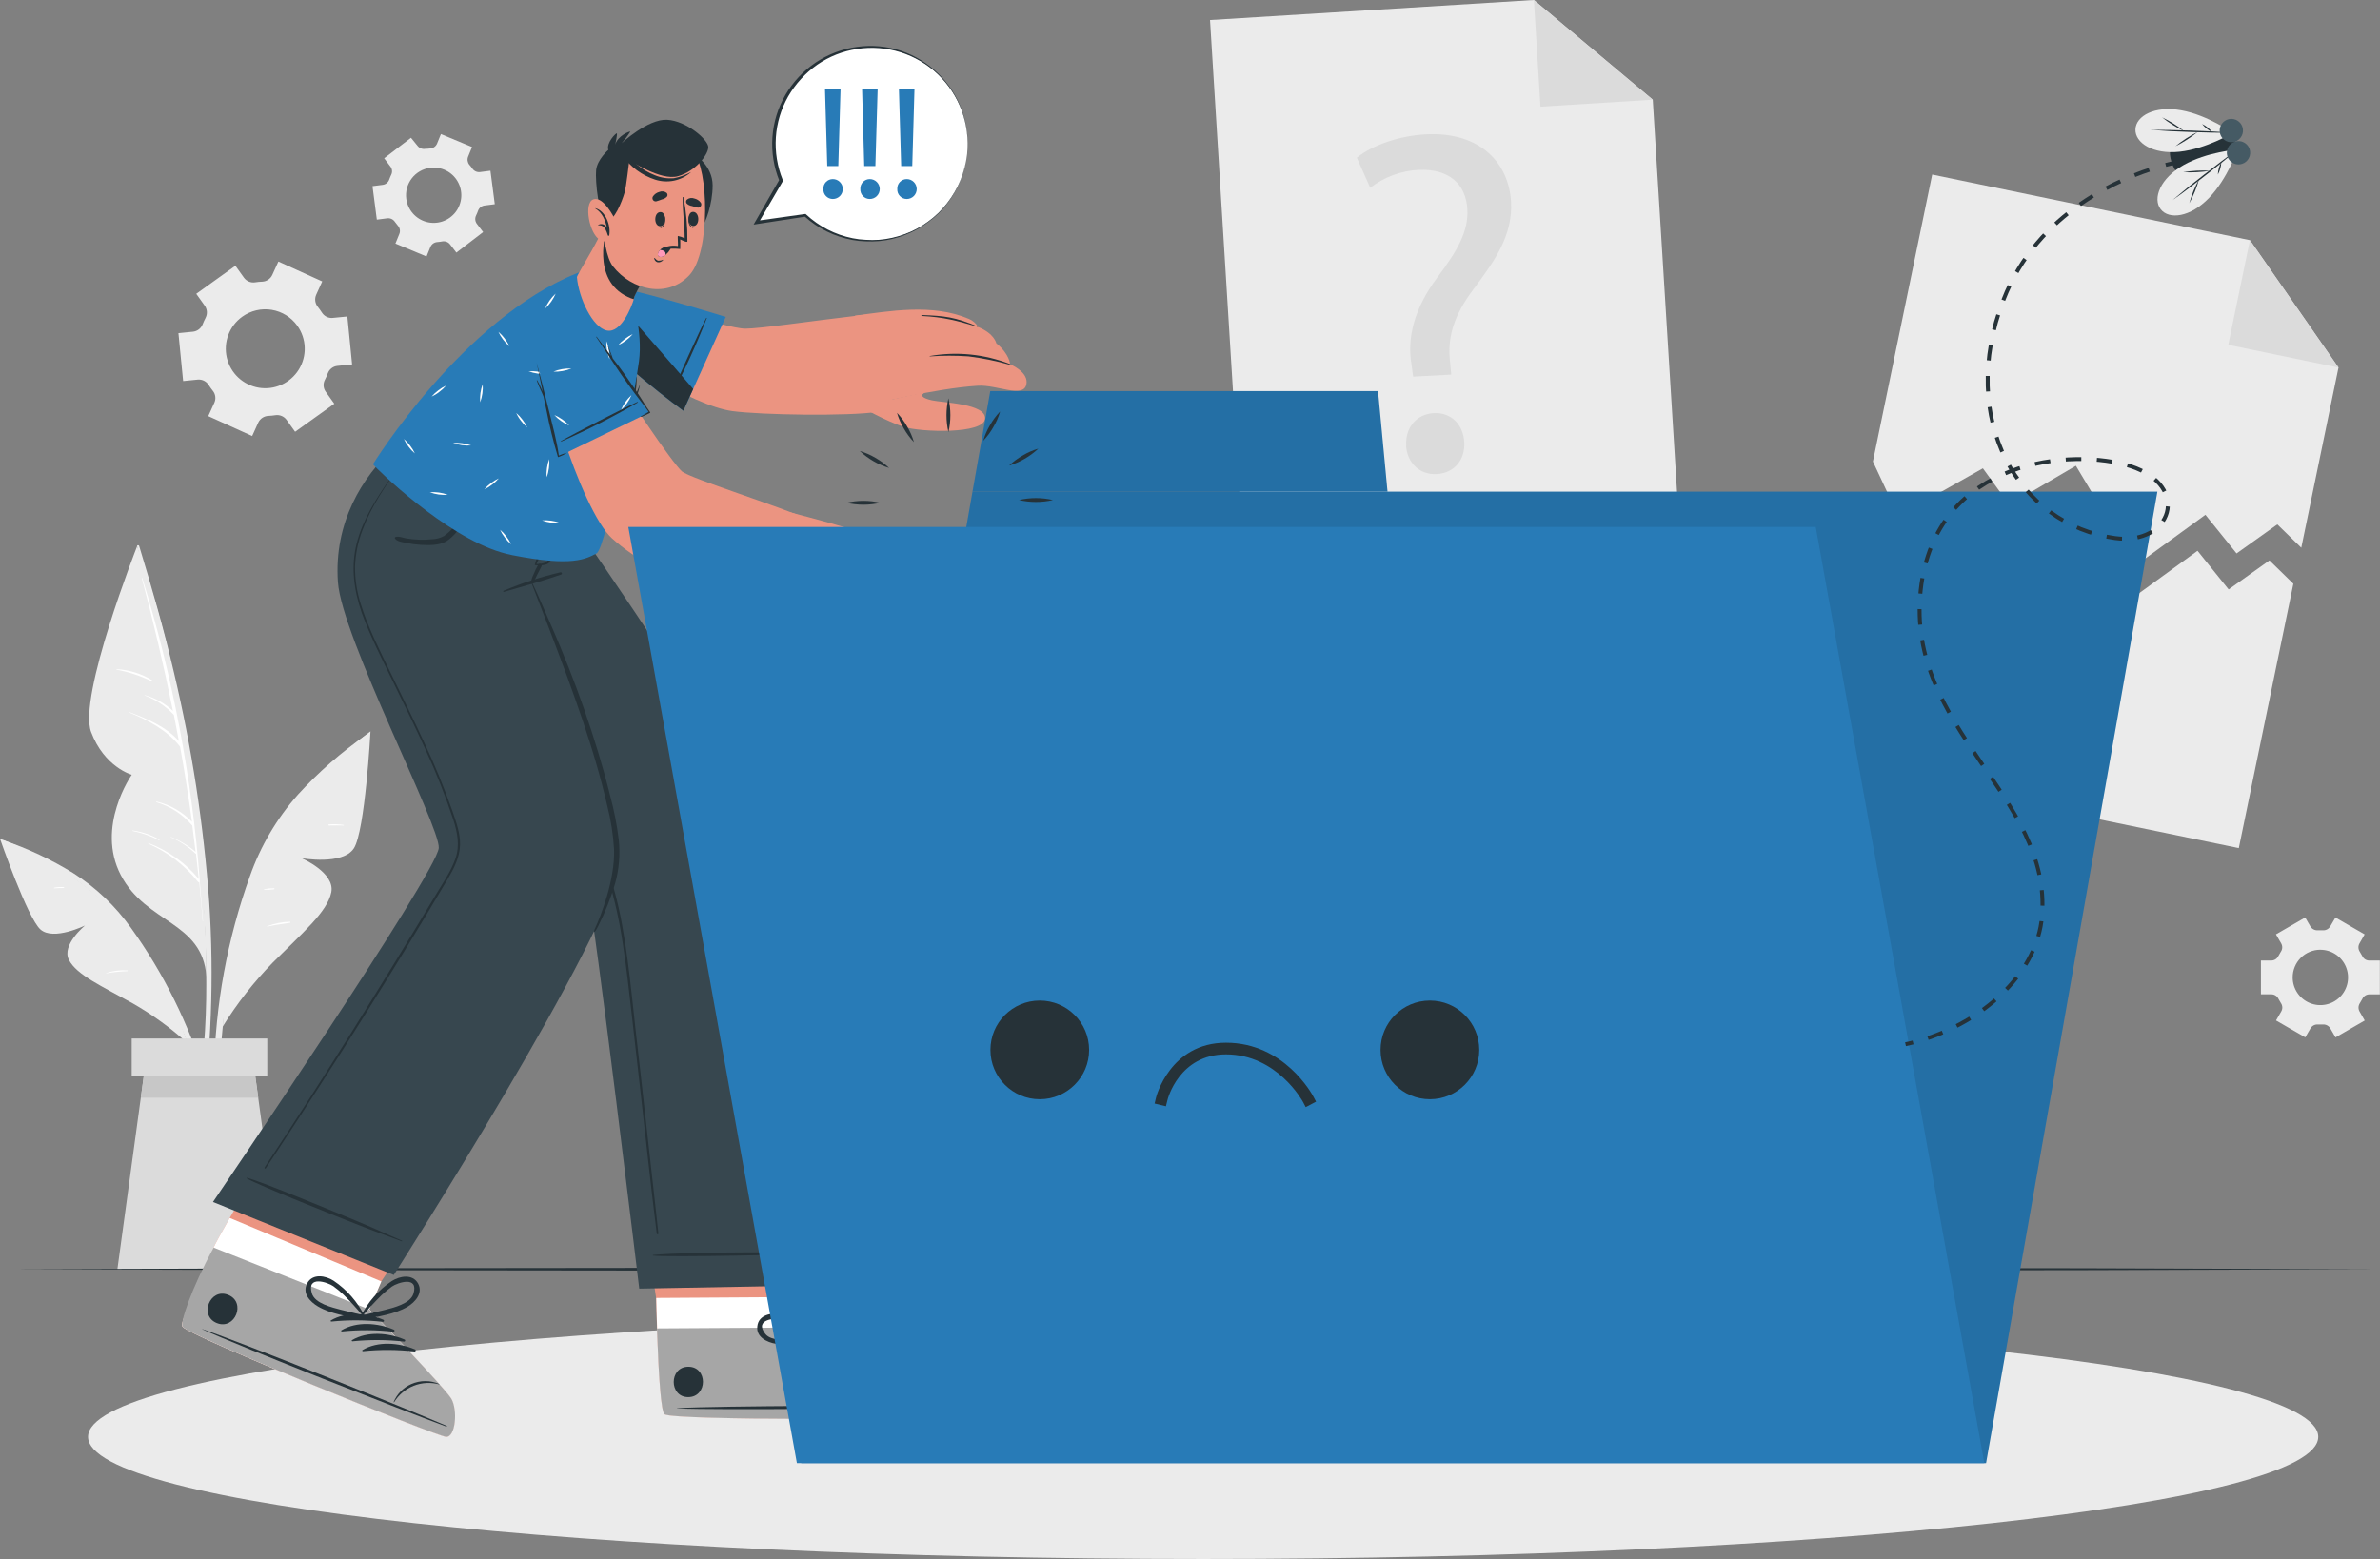 <svg width="612" height="401" viewBox="0 0 612 401" fill="none" xmlns="http://www.w3.org/2000/svg">
<rect x="0" y="0" width="612" height="401" fill="#808080" stroke="none"/>
<g clip-path="url(#clip0_924_84)">
<path d="M601.329 94.54L591.759 140.88L585.599 134.88L575.119 142.35L567.109 132.41L549.149 145.47L533.799 119.8L516.679 129.83L509.889 120.46L488.149 132.71L481.609 118.71L496.849 44.9L578.549 61.77L601.329 94.54Z" fill="#EBEBEB"/>
<path d="M578.552 61.77L601.332 94.54L572.992 88.69L578.552 61.77Z" fill="#DBDBDB"/>
<path d="M589.721 150.15L575.691 218.14L465.641 195.43L479.571 127.97L486.111 141.98L507.861 129.73L514.641 139.09L531.771 129.06L547.111 154.73L565.081 141.67L573.081 151.61L583.571 144.14L589.721 150.15Z" fill="#EBEBEB"/>
<path d="M432.208 142.18L320.058 149.12L311.148 5.15L394.428 0L424.998 25.64L432.208 142.18Z" fill="#EBEBEB"/>
<path d="M394.43 0L425 25.64L396.12 27.43L394.43 0Z" fill="#DBDBDB"/>
<path d="M363.378 96.87L362.938 93.62C361.808 86.89 363.648 79.36 369.498 71.49C374.778 64.49 377.638 59.49 377.318 53.81C376.958 47.41 372.708 43.37 364.798 43.69C360.278 43.925 355.936 45.529 352.348 48.29L348.898 40.56C352.898 37.31 359.898 34.91 366.548 34.56C380.978 33.76 387.998 42.3 388.548 51.83C389.028 60.36 384.608 66.77 378.988 74.26C373.828 81.09 372.138 86.72 372.868 93.09L373.178 96.35L363.378 96.87ZM361.598 114.58C361.338 109.94 364.288 106.5 368.678 106.26C373.068 106.02 376.268 109.1 376.528 113.75C376.768 118.14 374.078 121.68 369.438 121.94C365.008 122.19 361.808 118.97 361.558 114.58H361.598Z" fill="#DBDBDB"/>
<path d="M82.863 72.38L71.583 67.27L70.013 70.72C69.781 71.213 69.419 71.634 68.966 71.937C68.514 72.24 67.987 72.414 67.443 72.44C66.823 72.46 66.205 72.52 65.593 72.62C65.055 72.7 64.506 72.632 64.004 72.424C63.503 72.217 63.066 71.876 62.743 71.44L60.533 68.35L50.463 75.57L52.673 78.66C52.98 79.106 53.161 79.627 53.196 80.167C53.231 80.708 53.12 81.248 52.873 81.73C52.588 82.28 52.331 82.844 52.103 83.42C51.905 83.928 51.572 84.372 51.14 84.705C50.709 85.038 50.194 85.247 49.653 85.31L45.883 85.68L47.093 98.01L50.883 97.63C51.426 97.587 51.971 97.692 52.459 97.935C52.947 98.178 53.36 98.55 53.653 99.01C53.813 99.27 53.983 99.52 54.163 99.77C54.343 100.02 54.523 100.26 54.713 100.5C55.058 100.92 55.28 101.427 55.354 101.966C55.428 102.504 55.352 103.052 55.133 103.55L53.553 107.03L64.843 112.15L66.413 108.68C66.647 108.187 67.011 107.768 67.465 107.467C67.92 107.165 68.448 106.994 68.993 106.97C69.606 106.945 70.217 106.885 70.823 106.79C71.36 106.71 71.909 106.778 72.411 106.986C72.913 107.193 73.349 107.534 73.673 107.97L75.883 111.06L85.963 103.84L83.753 100.75C83.436 100.308 83.249 99.786 83.214 99.244C83.179 98.701 83.296 98.159 83.553 97.68C83.831 97.133 84.082 96.573 84.303 96C84.495 95.488 84.826 95.04 85.259 94.707C85.692 94.373 86.209 94.166 86.753 94.11L90.543 93.73L89.323 81.4L85.533 81.77C84.993 81.817 84.45 81.715 83.965 81.473C83.479 81.231 83.07 80.86 82.783 80.4C82.613 80.14 82.443 79.89 82.263 79.64C82.083 79.39 81.903 79.14 81.713 78.91C81.37 78.485 81.15 77.974 81.076 77.433C81.002 76.892 81.077 76.341 81.293 75.84L82.863 72.38ZM76.463 83.79C77.632 85.422 78.291 87.364 78.357 89.371C78.423 91.377 77.892 93.358 76.831 95.063C75.771 96.767 74.229 98.12 72.4 98.948C70.572 99.776 68.538 100.044 66.558 99.716C64.577 99.389 62.738 98.482 61.273 97.109C59.807 95.736 58.782 93.96 58.327 92.005C57.872 90.049 58.006 88.003 58.714 86.124C59.422 84.246 60.67 82.619 62.303 81.45C64.491 79.883 67.212 79.249 69.867 79.688C72.523 80.127 74.895 81.602 76.463 83.79Z" fill="#EBEBEB"/>
<path d="M592.763 235.98L585.243 240.32L586.573 242.62C586.771 242.95 586.87 243.33 586.858 243.715C586.846 244.1 586.722 244.473 586.503 244.79C586.273 245.15 586.053 245.52 585.853 245.91C585.689 246.255 585.429 246.546 585.105 246.748C584.78 246.95 584.405 247.055 584.023 247.05H581.383V255.74H584.043C584.425 255.735 584.8 255.84 585.125 256.042C585.449 256.244 585.709 256.535 585.873 256.88C586.073 257.27 586.293 257.64 586.523 258C586.742 258.317 586.866 258.69 586.878 259.075C586.89 259.46 586.791 259.84 586.593 260.17L585.263 262.47L592.783 266.81L594.123 264.5C594.317 264.172 594.598 263.905 594.936 263.729C595.273 263.552 595.653 263.473 596.033 263.5H597.313C597.693 263.474 598.072 263.554 598.409 263.73C598.746 263.907 599.028 264.173 599.223 264.5L600.563 266.82L608.073 262.48L606.743 260.17C606.554 259.838 606.461 259.46 606.475 259.079C606.489 258.697 606.61 258.327 606.823 258.01C607.053 257.65 607.273 257.27 607.473 256.89C607.637 256.545 607.897 256.254 608.221 256.052C608.545 255.85 608.921 255.745 609.303 255.75H611.963V247.06H609.283C608.901 247.065 608.525 246.96 608.201 246.758C607.877 246.556 607.617 246.265 607.453 245.92C607.253 245.54 607.033 245.16 606.803 244.8C606.59 244.483 606.469 244.113 606.455 243.731C606.441 243.35 606.534 242.972 606.723 242.64L608.053 240.33L600.543 235.99L599.203 238.27C599.009 238.598 598.727 238.865 598.39 239.041C598.053 239.218 597.673 239.297 597.293 239.27H596.653H596.013C595.632 239.296 595.251 239.216 594.913 239.039C594.574 238.863 594.29 238.597 594.093 238.27L592.763 235.98ZM596.653 244.28C598.062 244.278 599.44 244.694 600.612 245.476C601.785 246.257 602.699 247.369 603.239 248.671C603.779 249.972 603.921 251.404 603.647 252.787C603.372 254.169 602.694 255.438 601.697 256.435C600.701 257.431 599.432 258.109 598.049 258.384C596.667 258.658 595.235 258.516 593.934 257.976C592.632 257.436 591.52 256.522 590.739 255.349C589.957 254.177 589.541 252.799 589.543 251.39C589.542 250.455 589.725 249.53 590.081 248.666C590.438 247.802 590.961 247.017 591.622 246.356C592.282 245.695 593.066 245.17 593.93 244.812C594.793 244.454 595.718 244.27 596.653 244.27V244.28Z" fill="#EBEBEB"/>
<path d="M105.681 35.43L98.791 40.71L100.381 42.82C100.618 43.121 100.764 43.483 100.802 43.864C100.839 44.245 100.766 44.629 100.591 44.97C100.4 45.359 100.233 45.76 100.091 46.17C99.968 46.531 99.746 46.851 99.451 47.093C99.156 47.335 98.8 47.49 98.421 47.54L95.781 47.88L96.901 56.49L99.541 56.15C99.926 56.096 100.317 56.153 100.671 56.312C101.025 56.471 101.327 56.727 101.541 57.05C101.782 57.398 102.043 57.732 102.321 58.05C102.579 58.333 102.75 58.685 102.814 59.062C102.877 59.44 102.831 59.828 102.681 60.18L101.681 62.64L109.681 65.97L110.681 63.51C110.83 63.157 111.075 62.853 111.388 62.632C111.7 62.411 112.069 62.282 112.451 62.26L113.091 62.19L113.721 62.09C114.091 62.02 114.473 62.053 114.826 62.185C115.179 62.318 115.488 62.544 115.721 62.84L117.351 64.97L124.241 59.69L122.631 57.58C122.399 57.275 122.256 56.911 122.219 56.53C122.182 56.148 122.252 55.764 122.421 55.42C122.611 55.033 122.778 54.636 122.921 54.23C123.045 53.869 123.266 53.549 123.561 53.307C123.856 53.065 124.213 52.91 124.591 52.86L127.231 52.52L126.111 43.91L123.471 44.25C123.088 44.305 122.697 44.25 122.343 44.093C121.99 43.935 121.687 43.681 121.471 43.36C121.221 43 120.961 42.66 120.681 42.36C120.448 42.071 120.298 41.724 120.245 41.356C120.192 40.988 120.239 40.613 120.381 40.27L121.381 37.81L113.381 34.48L112.381 36.94C112.231 37.291 111.985 37.594 111.673 37.815C111.36 38.036 110.993 38.166 110.611 38.19L109.971 38.25L109.381 38.27C109.011 38.34 108.629 38.307 108.276 38.175C107.924 38.042 107.614 37.816 107.381 37.52L105.681 35.43ZM110.611 43.16C112.004 42.981 113.419 43.218 114.677 43.843C115.935 44.467 116.981 45.449 117.681 46.667C118.381 47.884 118.705 49.282 118.612 50.683C118.519 52.084 118.013 53.427 117.158 54.541C116.303 55.655 115.137 56.491 113.807 56.943C112.478 57.395 111.044 57.444 109.687 57.082C108.33 56.721 107.11 55.965 106.182 54.911C105.254 53.857 104.659 52.552 104.471 51.16C104.346 50.231 104.406 49.287 104.648 48.381C104.889 47.475 105.307 46.627 105.878 45.883C106.448 45.14 107.16 44.516 107.973 44.049C108.785 43.582 109.682 43.279 110.611 43.16Z" fill="#EBEBEB"/>
<path d="M54.2 261.05C54.576 251.383 54.443 241.703 53.8 232.05C52.37 212.117 49.33 192.333 44.71 172.89C42.17 161.95 39.05 151.19 35.79 140.44C35.69 140.11 35.17 140.2 35.26 140.54C45.33 178.44 53.59 217.54 53.02 256.94C52.86 267.94 51.58 278.79 50.54 289.75C50.54 290.04 50.99 290.16 51.06 289.86C53.13 280.45 53.81 270.63 54.2 261.05Z" fill="#EBEBEB"/>
<path d="M35.257 140.51C35.257 140.51 20.017 179.21 23.427 188.27C26.837 197.33 33.877 199.27 33.877 199.27C33.877 199.27 24.547 212.59 31.067 225.08C37.587 237.57 52.067 236.98 53.067 251.14C53.037 251.21 53.837 192 35.257 140.51Z" fill="#EBEBEB"/>
<path d="M51.378 226.76C51.402 226.695 51.402 226.624 51.378 226.56C49.377 200.139 44.42 174.026 36.598 148.71C36.598 148.64 36.448 148.66 36.468 148.71C39.488 160.043 42.154 171.423 44.468 182.85C42.419 180.909 39.916 179.513 37.188 178.79C37.188 178.79 37.108 178.85 37.188 178.87C40.054 179.92 42.63 181.633 44.708 183.87C45.148 186.12 45.588 188.36 45.998 190.61C42.588 186.8 37.868 184.91 33.138 183.11C33.127 183.115 33.118 183.122 33.111 183.132C33.105 183.142 33.102 183.153 33.102 183.165C33.102 183.177 33.105 183.188 33.111 183.198C33.118 183.207 33.127 183.215 33.138 183.22C38.068 185.22 42.968 187.8 46.308 192.05C47.468 198.47 48.488 204.913 49.368 211.38C46.906 208.8 43.748 206.991 40.278 206.17C40.168 206.17 40.108 206.3 40.218 206.33C43.782 207.38 46.965 209.443 49.378 212.27H49.438C49.738 214.537 50.024 216.813 50.298 219.1C48.393 217.488 46.242 216.192 43.928 215.26C43.868 215.26 43.828 215.33 43.928 215.35C46.29 216.373 48.453 217.805 50.318 219.58C50.318 219.58 50.368 219.58 50.398 219.58C50.648 221.75 50.898 223.92 51.118 226.09C47.684 221.939 43.227 218.754 38.188 216.85C38.166 216.85 38.146 216.858 38.131 216.873C38.116 216.888 38.108 216.909 38.108 216.93C38.108 216.951 38.116 216.971 38.131 216.986C38.146 217.001 38.166 217.01 38.188 217.01C43.164 219.203 47.535 222.569 50.928 226.82C50.965 226.866 51.015 226.901 51.072 226.919C51.129 226.937 51.19 226.937 51.248 226.92C51.578 230.25 51.878 233.58 52.118 236.92C52.118 236.97 52.198 236.97 52.198 236.92C51.938 233.567 51.664 230.18 51.378 226.76Z" fill="white"/>
<path d="M39.134 174.98C36.374 173.262 33.221 172.278 29.974 172.12C29.958 172.12 29.943 172.126 29.932 172.138C29.92 172.149 29.914 172.164 29.914 172.18C29.914 172.196 29.92 172.211 29.932 172.223C29.943 172.234 29.958 172.24 29.974 172.24C33.113 172.835 36.16 173.844 39.034 175.24C39.154 175.27 39.244 175.06 39.134 174.98Z" fill="white"/>
<path d="M40.983 215.95C38.862 214.733 36.526 213.935 34.103 213.6C34.023 213.6 34.013 213.71 34.103 213.73C36.469 214.205 38.757 215.006 40.903 216.11C40.993 216.16 41.073 216 40.983 215.95Z" fill="white"/>
<path d="M94.281 188.94C87.834 193.397 81.913 198.57 76.631 204.36C71.184 210.491 66.983 217.624 64.261 225.36C58.469 241.478 55.355 258.436 55.041 275.56C54.847 285.043 55.757 294.517 57.751 303.79C57.767 303.857 57.809 303.916 57.867 303.954C57.925 303.991 57.996 304.005 58.064 303.992C58.132 303.98 58.193 303.941 58.233 303.885C58.273 303.828 58.291 303.759 58.281 303.69C55.799 287.326 55.894 270.675 58.561 254.34C61.181 238.34 65.291 220.92 75.471 207.91C81.011 200.82 87.921 195.25 94.751 189.49C95.111 189.17 94.651 188.68 94.281 188.94Z" fill="#EBEBEB"/>
<path d="M57.281 264.02C60.951 258.084 65.264 252.571 70.141 247.58C77.771 239.95 84.191 234.53 85.191 229.49C86.191 224.45 77.551 220.73 77.551 220.73C77.551 220.73 88.101 222.63 90.991 218.2C93.881 213.77 95.271 188.11 95.271 188.11C95.271 188.11 76.071 201.82 67.121 221.04C58.171 240.26 57.281 264.02 57.281 264.02Z" fill="#EBEBEB"/>
<path d="M88.382 212.18C87.118 211.992 85.836 211.948 84.562 212.05C84.412 212.05 84.422 212.31 84.562 212.32C85.822 212.32 87.092 212.26 88.352 212.32C88.366 212.316 88.379 212.309 88.39 212.298C88.4 212.287 88.407 212.274 88.41 212.259C88.413 212.245 88.412 212.23 88.407 212.216C88.402 212.202 88.394 212.189 88.382 212.18Z" fill="white"/>
<path d="M74.592 237.07C72.564 237.111 70.56 237.511 68.672 238.25C68.672 238.25 68.672 238.35 68.672 238.34C70.672 237.87 72.602 237.68 74.582 237.34C74.608 237.329 74.63 237.31 74.646 237.287C74.662 237.264 74.671 237.236 74.672 237.208C74.673 237.18 74.666 237.152 74.652 237.127C74.638 237.103 74.617 237.083 74.592 237.07Z" fill="white"/>
<path d="M70.453 228.47C69.611 228.463 68.77 228.537 67.943 228.69C67.927 228.696 67.914 228.706 67.905 228.719C67.896 228.733 67.891 228.749 67.891 228.765C67.891 228.781 67.896 228.797 67.905 228.811C67.914 228.824 67.927 228.834 67.943 228.84C68.781 228.889 69.622 228.852 70.453 228.73C70.487 228.73 70.52 228.716 70.545 228.692C70.569 228.668 70.583 228.635 70.583 228.6C70.583 228.566 70.569 228.533 70.545 228.508C70.52 228.484 70.487 228.47 70.453 228.47Z" fill="white"/>
<path d="M0.988 216.16C7.237 218.279 13.225 221.1 18.838 224.57C24.661 228.271 29.711 233.066 33.708 238.69C42.117 250.395 48.555 263.397 52.768 277.18C55.117 284.812 56.567 292.692 57.088 300.66C57.077 300.712 57.048 300.758 57.008 300.791C56.967 300.824 56.916 300.843 56.863 300.843C56.81 300.843 56.759 300.824 56.718 300.791C56.677 300.758 56.649 300.712 56.638 300.66C54.873 286.844 50.952 273.391 45.018 260.79C39.188 248.44 31.838 235.3 20.598 227.12C14.478 222.67 7.598 219.75 0.738 216.67C0.378 216.55 0.628 216.04 0.988 216.16Z" fill="#EBEBEB"/>
<path d="M48.29 268.37C43.946 264.417 39.18 260.953 34.08 258.04C26.14 253.63 19.69 250.73 17.72 246.88C15.75 243.03 21.88 238.03 21.88 238.03C21.88 238.03 13.78 242.03 10.42 239.08C7.06 236.13 0 215.73 0 215.73C0 215.73 18.71 222.38 30.38 235.87C42.05 249.36 48.29 268.37 48.29 268.37Z" fill="#EBEBEB"/>
<path d="M32.76 249.59C30.921 249.462 29.074 249.689 27.32 250.26C27.32 250.26 27.32 250.35 27.32 250.34C29.109 250.033 30.916 249.846 32.73 249.78C32.86 249.78 32.89 249.6 32.76 249.59Z" fill="white"/>
<path d="M16.442 228.19C15.603 228.122 14.758 228.169 13.932 228.33C13.842 228.33 13.872 228.49 13.932 228.48C14.762 228.39 15.572 228.42 16.392 228.4C16.417 228.401 16.442 228.393 16.463 228.378C16.483 228.363 16.497 228.341 16.503 228.316C16.509 228.291 16.506 228.265 16.495 228.242C16.484 228.219 16.465 228.201 16.442 228.19Z" fill="white"/>
<path d="M72.418 326.45H30.188L36.208 282.34L37.748 271.03H64.858L66.397 282.34L72.418 326.45Z" fill="#DBDBDB"/>
<path d="M66.401 282.34H36.211L37.751 271.03H64.861L66.401 282.34Z" fill="#C7C7C7"/>
<path d="M68.727 267.11H33.867V276.69H68.727V267.11Z" fill="#DBDBDB"/>
<path d="M3.336 326.45L79.346 326.2L155.356 326.12L307.376 325.95L459.396 326.11L535.406 326.2L611.416 326.45L535.406 326.69L459.396 326.78L307.376 326.94L155.356 326.78L79.346 326.69L3.336 326.45Z" fill="#263238"/>
<path d="M309.381 400.98C467.743 400.98 596.121 386.913 596.121 369.56C596.121 352.207 467.743 338.14 309.381 338.14C151.019 338.14 22.641 352.207 22.641 369.56C22.641 386.913 151.019 400.98 309.381 400.98Z" fill="#EBEBEB"/>
<path d="M242.633 364.36C240.303 365.15 173.493 365.36 170.933 363.78C169.933 363.18 169.363 353.45 168.933 341.67C168.843 339.13 168.773 336.5 168.713 333.84L163.383 298.2L208.053 297.91L212.263 333.56L212.093 341.4C212.093 341.4 237.713 352.75 240.333 354.81C242.953 356.87 244.963 363.57 242.633 364.36Z" fill="#EB9481"/>
<path d="M242.63 364.36C240.3 365.15 173.49 365.36 170.93 363.78C169.75 363.04 169.11 348.83 168.75 333.84L212.21 333.56L212.04 341.4C212.04 341.4 237.66 352.75 240.28 354.81C242.9 356.87 244.96 363.57 242.63 364.36Z" fill="white"/>
<path d="M242.63 364.36C240.3 365.15 173.49 365.36 170.93 363.78C169.93 363.18 169.36 353.45 168.93 341.67L212 341.4C212 341.4 237.62 352.75 240.24 354.81C242.86 356.87 244.96 363.57 242.63 364.36Z" fill="#A6A6A6"/>
<path d="M241.659 361.69C230.459 361.45 185.259 361.56 174.169 362.18C174.079 362.18 174.079 362.24 174.169 362.25C185.269 362.72 230.469 362.25 241.659 361.87C241.899 361.86 241.899 361.69 241.659 361.69Z" fill="#263238"/>
<path d="M235.967 352.42C234.721 352.392 233.484 352.623 232.332 353.098C231.181 353.573 230.14 354.282 229.277 355.18C227.703 356.783 226.814 358.934 226.797 361.18C226.797 361.25 226.917 361.25 226.927 361.18C227.299 358.968 228.376 356.935 229.998 355.385C231.62 353.835 233.7 352.851 235.927 352.58C235.948 352.586 235.97 352.582 235.989 352.571C236.008 352.56 236.021 352.541 236.027 352.52C236.032 352.499 236.029 352.477 236.018 352.458C236.006 352.439 235.988 352.426 235.967 352.42Z" fill="#263238"/>
<path d="M216.375 342.5C211.895 342.45 206.705 344.05 203.925 347.73C203.825 347.87 204.025 348.02 204.155 347.95C208.07 345.884 212.193 344.242 216.455 343.05C216.521 343.032 216.578 342.991 216.616 342.933C216.653 342.876 216.668 342.807 216.659 342.74C216.649 342.672 216.615 342.61 216.562 342.566C216.51 342.522 216.444 342.499 216.375 342.5Z" fill="#263238"/>
<path d="M219.857 343.83C215.367 343.83 210.177 345.39 207.407 349.06C207.297 349.21 207.497 349.36 207.637 349.29C211.545 347.217 215.666 345.571 219.927 344.38C219.992 344.362 220.048 344.322 220.086 344.265C220.123 344.209 220.139 344.142 220.13 344.075C220.122 344.008 220.09 343.946 220.039 343.901C219.989 343.856 219.924 343.831 219.857 343.83Z" fill="#263238"/>
<path d="M223.321 345.17C218.841 345.17 213.651 346.72 210.871 350.4C210.771 350.54 210.971 350.69 211.101 350.62C215.015 348.554 219.138 346.911 223.401 345.72C223.467 345.702 223.524 345.66 223.561 345.603C223.599 345.546 223.614 345.477 223.604 345.41C223.594 345.342 223.56 345.28 223.508 345.236C223.456 345.192 223.389 345.169 223.321 345.17Z" fill="#263238"/>
<path d="M226.785 346.51C222.295 346.46 217.106 348.06 214.336 351.74C214.226 351.88 214.435 352.03 214.565 351.96C218.479 349.892 222.602 348.25 226.865 347.06C226.931 347.042 226.988 347 227.026 346.943C227.063 346.886 227.078 346.817 227.069 346.75C227.059 346.682 227.025 346.62 226.972 346.576C226.92 346.532 226.854 346.508 226.785 346.51Z" fill="#263238"/>
<path d="M176.992 351.53C171.992 351.53 171.992 359.38 176.992 359.35C181.992 359.32 182.032 351.5 176.992 351.53Z" fill="#263238"/>
<path d="M221.192 330.52C218.922 328.64 216.062 330.52 214.672 332.45C212.358 335.861 210.979 339.82 210.672 343.93C210.672 344.02 210.742 344.06 210.812 344.06C210.83 344.145 210.867 344.224 210.922 344.291C210.977 344.358 211.047 344.411 211.126 344.445C211.206 344.479 211.292 344.494 211.378 344.488C211.465 344.482 211.548 344.455 211.622 344.41C214.802 342.2 218.482 340.22 220.892 337.09C222.262 335.27 223.382 332.27 221.192 330.52ZM215.732 340.06C214.192 341.19 212.602 342.24 211.102 343.43C211.902 341.19 212.592 338.93 213.612 336.77C214.083 335.735 214.624 334.732 215.232 333.77C216.232 332.28 220.592 328.52 221.052 333.39C221.312 336.06 217.562 338.72 215.732 340.06Z" fill="#263238"/>
<path d="M199.512 345.63C203.412 346.21 207.442 345.09 211.272 344.48C211.355 344.458 211.432 344.417 211.497 344.361C211.561 344.304 211.611 344.233 211.644 344.153C211.676 344.073 211.689 343.987 211.681 343.902C211.674 343.816 211.647 343.733 211.602 343.66C211.617 343.649 211.628 343.634 211.636 343.618C211.644 343.601 211.649 343.583 211.649 343.565C211.649 343.547 211.644 343.528 211.636 343.512C211.628 343.496 211.617 343.481 211.602 343.47C208.525 340.725 204.779 338.839 200.742 338C198.382 337.55 195.042 338.2 194.742 341.13C194.382 343.89 197.232 345.27 199.512 345.63ZM196.792 343.09C193.792 339.25 199.522 338.92 201.242 339.32C202.358 339.599 203.454 339.953 204.522 340.38C206.709 341.287 208.849 342.305 210.932 343.43C209.032 343.62 207.162 343.96 205.272 344.22C203.012 344.52 198.472 345.2 196.792 343.09Z" fill="#263238"/>
<path d="M97.695 133.47C97.695 133.47 149.565 221.71 150.955 227.91C153.085 237.43 164.375 331.44 164.375 331.44L218.375 330.44C218.375 330.44 209.075 247.55 200.265 220.24C193.925 200.57 148.145 135.33 148.145 135.33L97.695 133.47Z" fill="#37474F"/>
<path d="M213.471 322.2C205.721 322.14 178.251 321.83 167.931 322.79C167.851 322.79 167.861 322.93 167.931 322.94C171.481 323.45 205.711 322.66 213.461 322.41C213.478 322.416 213.495 322.418 213.512 322.416C213.529 322.413 213.545 322.407 213.56 322.398C213.574 322.388 213.586 322.376 213.594 322.361C213.603 322.346 213.608 322.329 213.609 322.312C213.609 322.294 213.606 322.277 213.599 322.261C213.592 322.246 213.582 322.232 213.568 322.221C213.555 322.21 213.539 322.203 213.522 322.199C213.505 322.195 213.488 322.196 213.471 322.2Z" fill="#263238"/>
<path d="M106.545 141.57C109.945 146.9 113.545 152.12 117.005 157.41C120.465 162.7 123.945 167.99 127.375 173.27C134.215 183.937 140.882 194.673 147.375 205.48C150.544 210.489 153.255 215.774 155.475 221.27C157.502 226.767 159.025 232.437 160.025 238.21C161.085 244 161.785 249.85 162.435 255.7C163.102 261.92 163.799 268.143 164.525 274.37C165.945 287.11 167.369 299.85 168.795 312.59C168.965 314.15 169.135 315.71 169.295 317.28C169.295 317.51 168.905 317.55 168.875 317.28C167.285 304.63 165.965 291.93 164.525 279.28C163.805 272.967 163.089 266.657 162.375 260.35C161.705 254.48 161.065 248.6 160.155 242.77C159.32 237.015 158.05 231.332 156.355 225.77C154.488 220.01 151.986 214.476 148.895 209.27C142.645 198.48 136.025 187.88 129.405 177.27C122.785 166.66 115.985 155.96 109.005 145.48C108.145 144.19 107.275 142.9 106.375 141.63C106.305 141.56 106.485 141.47 106.545 141.57Z" fill="#263238"/>
<path d="M114.699 369.56C112.239 369.41 48.699 343.67 46.939 341.23C46.86 341.086 46.825 340.923 46.839 340.76C46.839 338.57 51.249 330.93 54.929 320.89C55.159 320.25 56.799 317.27 59.069 313.26C65.379 302.27 76.379 283.34 76.379 283.34L117.909 299.84L98.029 329.59L94.939 336.79C94.939 336.79 114.429 356.94 116.069 359.79C117.709 362.64 117.149 369.7 114.699 369.56Z" fill="#EB9481"/>
<path d="M114.699 369.56C112.239 369.41 48.699 343.67 46.939 341.23C46.86 341.086 46.825 340.923 46.839 340.76C46.839 338.57 51.249 330.93 54.929 320.89C55.159 320.25 56.799 317.27 59.069 313.26L98.069 329.59L94.979 336.79C94.979 336.79 114.469 356.94 116.109 359.79C117.749 362.64 117.149 369.7 114.699 369.56Z" fill="white"/>
<path d="M114.703 369.56C112.243 369.41 48.703 343.67 46.943 341.23C46.263 340.3 49.103 331.63 54.943 320.89L94.943 336.8C94.943 336.8 114.433 356.93 116.083 359.8C117.733 362.67 117.153 369.7 114.703 369.56Z" fill="#A6A6A6"/>
<path d="M114.8 366.72C104.51 362.3 62.57 345.44 52.06 341.86C51.97 341.86 51.95 341.86 52.06 341.92C62.17 346.52 104.24 363.04 114.76 366.92C114.96 366.97 115.02 366.81 114.8 366.72Z" fill="#263238"/>
<path d="M112.999 355.99C111.858 355.489 110.625 355.23 109.379 355.23C108.132 355.23 106.9 355.489 105.759 355.99C103.707 356.888 102.081 358.543 101.219 360.61C101.219 360.67 101.309 360.72 101.339 360.66C102.518 358.743 104.286 357.259 106.379 356.432C108.472 355.604 110.777 355.477 112.949 356.07C112.966 356.065 112.98 356.055 112.989 356.04C112.998 356.025 113.002 356.007 112.999 355.99Z" fill="#263238"/>
<path d="M98.57 339.45C94.441 337.72 89.02 337.26 85.07 339.63C84.921 339.72 85.07 339.93 85.201 339.92C89.604 339.474 94.042 339.497 98.441 339.99C98.508 339.998 98.576 339.98 98.632 339.941C98.688 339.902 98.727 339.844 98.743 339.777C98.759 339.711 98.75 339.642 98.718 339.581C98.687 339.521 98.634 339.475 98.57 339.45Z" fill="#263238"/>
<path d="M101.281 341.99C97.151 340.26 91.731 339.8 87.781 342.17C87.631 342.26 87.781 342.47 87.911 342.46C92.314 342.008 96.753 342.032 101.151 342.53C101.219 342.537 101.287 342.52 101.343 342.48C101.399 342.441 101.438 342.383 101.454 342.317C101.47 342.251 101.461 342.181 101.429 342.121C101.398 342.061 101.345 342.014 101.281 341.99Z" fill="#263238"/>
<path d="M103.997 344.53C99.857 342.8 94.437 342.34 90.497 344.71C90.337 344.8 90.497 345.01 90.617 345C95.02 344.548 99.459 344.572 103.857 345.07C103.926 345.081 103.997 345.067 104.056 345.029C104.114 344.99 104.157 344.932 104.174 344.864C104.192 344.796 104.183 344.724 104.151 344.662C104.118 344.601 104.063 344.553 103.997 344.53Z" fill="#263238"/>
<path d="M106.708 347.07C102.568 345.34 97.158 344.88 93.208 347.24C93.048 347.34 93.208 347.55 93.328 347.54C97.731 347.088 102.17 347.112 106.568 347.61C106.637 347.621 106.708 347.607 106.767 347.569C106.825 347.53 106.868 347.472 106.885 347.404C106.903 347.336 106.894 347.264 106.862 347.202C106.829 347.141 106.774 347.093 106.708 347.07Z" fill="#263238"/>
<path d="M58.656 333.04C53.986 331.18 51.086 338.45 55.776 340.31C60.466 342.17 63.376 334.9 58.656 333.04Z" fill="#263238"/>
<path d="M107.517 330.15C106.107 327.56 102.777 328.2 100.747 329.49C97.327 331.781 94.569 334.929 92.747 338.62C92.739 338.636 92.735 338.654 92.734 338.672C92.734 338.69 92.738 338.708 92.746 338.725C92.754 338.741 92.765 338.755 92.779 338.767C92.793 338.778 92.809 338.786 92.827 338.79C92.827 339.12 93.047 339.51 93.437 339.43C97.227 338.56 101.377 338.11 104.777 336.11C106.727 334.95 108.847 332.6 107.517 330.15ZM98.867 336.94C97.017 337.41 95.157 337.79 93.327 338.33C94.841 336.507 96.446 334.761 98.137 333.1C98.969 332.308 99.855 331.573 100.787 330.9C102.237 329.9 107.717 328.05 106.317 332.74C105.547 335.33 101.077 336.38 98.867 336.94Z" fill="#263238"/>
<path d="M81.751 336.02C85.151 338.02 89.301 338.49 93.081 339.37C93.471 339.46 93.731 339.07 93.701 338.73C93.72 338.728 93.738 338.721 93.753 338.71C93.768 338.699 93.781 338.685 93.789 338.667C93.797 338.65 93.8 338.632 93.799 338.613C93.797 338.594 93.791 338.576 93.781 338.56C91.962 334.862 89.203 331.706 85.781 329.41C83.781 328.11 80.431 327.46 79.011 330.04C77.591 332.62 79.761 334.85 81.751 336.02ZM80.191 332.64C78.801 327.95 84.271 329.81 85.721 330.82C86.652 331.493 87.534 332.232 88.361 333.03C90.049 334.694 91.651 336.443 93.161 338.27C91.331 337.73 89.471 337.34 87.621 336.87C85.381 336.27 80.951 335.27 80.191 332.64Z" fill="#263238"/>
<path d="M101.256 327.93L54.766 309.16C54.766 309.16 112.406 224.41 112.826 218.1C113.206 212.52 87.886 163.9 86.896 149.73C85.816 134.43 93.176 122.6 101.276 115.25L149.226 135.64C149.226 135.64 144.166 143.73 136.226 148.24C136.226 148.24 160.816 204.44 159.416 221.72C158.016 239 101.256 327.93 101.256 327.93Z" fill="#37474F"/>
<path d="M103.316 319.09C96.597 316.2 98.567 316.93 91.806 314.09C88.507 312.71 66.806 303.68 63.467 302.93C63.397 302.93 63.346 303.03 63.416 303.07C66.306 304.84 88.186 313.49 91.516 314.81C98.326 317.49 96.397 316.65 103.236 319.25C103.247 319.264 103.26 319.275 103.276 319.282C103.291 319.288 103.308 319.291 103.325 319.29C103.342 319.288 103.359 319.282 103.373 319.273C103.387 319.263 103.398 319.25 103.406 319.235C103.414 319.22 103.417 319.203 103.416 319.186C103.416 319.169 103.41 319.152 103.402 319.138C103.393 319.123 103.38 319.111 103.365 319.103C103.35 319.095 103.334 319.09 103.316 319.09Z" fill="#263238"/>
<path d="M144.094 147.21C139.102 148.374 134.218 149.959 129.494 151.95C129.475 151.957 129.458 151.967 129.442 151.98C129.427 151.994 129.415 152.01 129.406 152.028C129.397 152.046 129.392 152.066 129.391 152.086C129.39 152.106 129.393 152.126 129.399 152.145C129.406 152.164 129.416 152.182 129.429 152.197C129.443 152.212 129.459 152.224 129.477 152.233C129.495 152.242 129.515 152.247 129.535 152.248C129.555 152.249 129.575 152.247 129.594 152.24C134.494 150.81 139.474 149.47 144.294 147.78C144.664 147.65 144.474 147.13 144.094 147.21Z" fill="#263238"/>
<path d="M138.383 145.27C137.917 146.099 137.506 146.957 137.153 147.84C136.807 148.51 136.594 149.24 136.523 149.99C136.523 150.14 136.723 150.17 136.813 150.08C137.314 149.48 137.719 148.805 138.013 148.08C138.423 147.29 138.843 146.51 139.233 145.7C139.503 145.11 138.693 144.73 138.383 145.27Z" fill="#263238"/>
<path d="M138.98 140.73C139.28 139.99 139.57 139.26 139.88 138.52C140.19 137.78 140.58 137.02 140.88 136.24C140.88 136.12 141.12 136.24 141.07 136.33C140.77 137.07 140.58 137.85 140.35 138.61C140.12 139.37 139.86 140.13 139.61 140.89C139.14 142.3 138.61 143.7 137.96 145.07C138.747 145.109 139.533 144.973 140.26 144.67C141.003 144.194 141.575 143.494 141.89 142.67C142.31 141.85 142.7 141.01 143.13 140.19C143.66 139.303 144.105 138.369 144.46 137.4C144.46 137.28 144.7 137.4 144.65 137.49C143.998 139.54 143.144 141.519 142.1 143.4C141.65 144.13 141.3 144.9 140.48 145.18C139.593 145.428 138.664 145.493 137.75 145.37C137.63 145.37 137.49 145.37 137.53 145.19C137.94 143.68 138.424 142.192 138.98 140.73Z" fill="#263238"/>
<path d="M136.937 150.07C138.647 153.68 140.147 157.28 141.737 160.88C143.327 164.48 144.737 167.96 146.167 171.54C149.027 178.76 151.587 186.12 153.837 193.54C154.947 197.22 155.977 200.93 156.897 204.67C157.91 208.398 158.652 212.195 159.117 216.03C159.518 219.859 159.179 223.73 158.117 227.43C157.014 231.088 155.599 234.645 153.887 238.06C152.837 240.22 152.487 239.93 152.987 238.84C154.417 235.74 158.167 226.35 157.897 218.46C157.678 214.683 157.095 210.936 156.157 207.27C155.284 203.49 154.3 199.74 153.207 196.02C151.077 188.68 148.547 181.49 145.947 174.31C144.487 170.31 142.947 166.31 141.447 162.31C139.947 158.31 138.447 154.63 136.767 150.21C136.717 150.03 136.887 149.96 136.937 150.07Z" fill="#263238"/>
<path d="M101.652 138.14C102.482 137.83 103.652 138.34 104.492 138.48C105.58 138.665 106.679 138.775 107.782 138.81C108.873 138.849 109.966 138.812 111.052 138.7C112.146 138.672 113.218 138.388 114.182 137.87C115.764 136.718 117.12 135.284 118.182 133.64C119.448 131.961 120.493 130.126 121.292 128.18C121.292 128.06 121.502 128.18 121.462 128.26C121.112 129.37 120.852 130.49 120.462 131.58C120.031 132.604 119.516 133.591 118.922 134.53C117.959 136.42 116.536 138.037 114.782 139.23C112.852 140.33 110.372 140.23 108.222 140.14C106.975 140.067 105.735 139.904 104.512 139.65C103.632 139.46 102.152 139.32 101.592 138.55C101.566 138.521 101.546 138.486 101.535 138.448C101.524 138.41 101.521 138.37 101.526 138.331C101.532 138.292 101.546 138.255 101.568 138.222C101.59 138.189 101.619 138.161 101.652 138.14Z" fill="#263238"/>
<path d="M68.038 300.27C75.678 288.697 83.178 277.03 90.538 265.27C97.898 253.51 105.159 241.66 112.319 229.72C114.029 226.87 115.999 224.03 117.099 220.87C118.299 217.44 117.619 214.11 116.539 210.75C114.499 204.62 112.115 198.611 109.399 192.75C106.719 186.84 103.829 181.03 100.989 175.2C98.148 169.37 95.178 163.61 92.989 157.53C90.989 151.72 90.178 145.7 91.739 139.68C93.299 133.66 96.659 128.34 100.169 123.33C101.089 122.01 102.039 120.7 102.969 119.33C103.039 119.23 103.189 119.33 103.119 119.45C99.249 124.67 95.478 130.2 93.209 136.33C92.048 139.352 91.399 142.545 91.288 145.78C91.27 149.063 91.779 152.329 92.799 155.45C94.678 161.53 97.648 167.28 100.419 173C103.189 178.72 106.149 184.64 108.879 190.53C111.695 196.458 114.198 202.53 116.379 208.72C117.309 211.47 118.379 214.35 118.299 217.3C118.229 220.53 116.689 223.44 115.089 226.16C108.089 238.01 100.919 249.72 93.618 261.36C86.319 273 78.808 284.64 71.209 296.16L68.329 300.51C68.178 300.69 67.918 300.48 68.038 300.27Z" fill="#263238"/>
<path d="M151.885 81.74C156.215 91.24 178.085 104.33 188.325 105.74C195.685 106.74 218.065 107.1 225.735 105.93C234.735 104.55 227.855 80.3 222.545 80.93C207.945 82.63 195.545 84.53 191.645 84.53C186.885 84.53 161.135 76.27 158.035 75.1C150.435 72.27 149.435 76.35 151.885 81.74Z" fill="#EB9481"/>
<path d="M152.031 84.27C157.511 92.38 175.721 105.64 175.721 105.64L178.251 100.04L186.621 81.52C186.621 81.52 169.891 76.27 158.881 73.87C157.585 73.575 156.267 73.388 154.941 73.31C147.911 72.93 147.301 77.27 152.031 84.27Z" fill="#287BB7"/>
<path d="M152.031 84.27C157.511 92.38 175.721 105.64 175.721 105.64L178.251 100.04C171.461 92.15 160.971 80.2 154.941 73.33C147.911 72.93 147.301 77.27 152.031 84.27Z" fill="#263238"/>
<path d="M172.443 101.88C173.833 98.47 180.013 84.74 181.553 81.88C181.653 81.68 181.813 81.7 181.723 81.88C179.042 88.708 175.991 95.384 172.583 101.88C172.543 102 172.383 101.96 172.443 101.88Z" fill="#263238"/>
<path d="M219.867 81.18C228.747 80.02 239.737 78.03 249.047 81.98C250.093 82.39 250.97 83.141 251.537 84.11C255.737 85.81 256.197 88.3 256.197 88.3C259.627 91.08 259.747 93.7 259.747 93.7C259.747 93.7 264.667 95.7 263.917 98.92C263.097 102.48 256.357 98.92 251.457 99.21C240.207 99.91 224.457 104.04 221.207 104.56L219.867 81.18Z" fill="#EB9481"/>
<path d="M239.159 91.66C242.449 91.435 245.75 91.435 249.039 91.66C252.621 92.109 256.165 92.828 259.639 93.81C259.662 93.818 259.686 93.817 259.708 93.806C259.729 93.796 259.746 93.778 259.754 93.755C259.762 93.732 259.761 93.708 259.75 93.686C259.74 93.665 259.722 93.648 259.699 93.64C253.172 91.079 246.067 90.36 239.159 91.56C238.999 91.54 238.999 91.67 239.159 91.66Z" fill="#263238"/>
<path d="M237.072 81.27C242.562 81.55 245.992 82.43 251.512 84.09V84.03C245.432 81.49 242.942 81.25 237.042 81.03C236.852 81.11 236.862 81.27 237.072 81.27Z" fill="#263238"/>
<path d="M237.961 100.91C236.531 101.58 236.881 102.33 239.611 102.96C242.341 103.59 253.691 103.78 253.291 107.74C252.891 111.7 236.881 111.2 232.411 109.8C227.941 108.4 221.211 104.56 221.211 104.56C224.381 104.03 231.821 102.02 237.961 100.91Z" fill="#EB9481"/>
<path d="M163.783 96.88C163.713 98.59 163.553 100.33 163.313 102.06C163.313 101.99 163.313 101.93 163.383 101.87C163.713 100.97 164.043 100.05 164.443 99.18C164.443 99.18 164.543 99.18 164.533 99.18C164.341 100.133 164.053 101.065 163.673 101.96C163.493 102.39 163.323 102.81 163.133 103.23C163.013 104 162.873 104.76 162.723 105.52C162.423 106.95 161.073 113.03 160.723 114.06C160.663 114.27 160.403 114.22 160.423 113.98C160.493 112.86 161.623 106.53 161.853 105.09C162.3 102.309 162.897 99.555 163.643 96.84C163.693 96.79 163.793 96.83 163.783 96.88Z" fill="#263238"/>
<path d="M153.378 142.35C150.708 143.72 147.268 145.85 131.768 142.8C130.768 142.6 129.828 142.36 128.848 142.07C114.318 137.71 96.848 120.62 95.898 119.41C95.898 119.41 118.988 81.98 148.518 70.21C152.168 68.76 158.208 71.56 161.518 75.05C162.708 76.3 165.298 85.49 164.308 92.93C163.318 100.37 156.038 140.98 153.378 142.35Z" fill="#287BB7"/>
<path d="M151.302 92.59C151.413 94.171 151.192 95.759 150.652 97.25C150.525 95.668 150.747 94.077 151.302 92.59Z" fill="white"/>
<path d="M141.226 118.08C141.29 118.867 141.263 119.659 141.146 120.44C141.05 121.227 140.859 121.999 140.576 122.74C140.507 121.95 140.534 121.154 140.656 120.37C140.758 119.588 140.95 118.819 141.226 118.08Z" fill="white"/>
<path d="M124.121 98.81C124.235 100.392 124.013 101.98 123.471 103.47C123.347 101.888 123.568 100.298 124.121 98.81Z" fill="white"/>
<path d="M157.89 116.78C157.954 117.571 157.927 118.366 157.81 119.15C157.714 119.937 157.523 120.709 157.24 121.45C157.171 120.66 157.198 119.864 157.32 119.08C157.421 118.294 157.613 117.523 157.89 116.78Z" fill="white"/>
<path d="M135.922 95.51C136.709 95.443 137.501 95.466 138.282 95.58C139.069 95.68 139.841 95.874 140.582 96.16C139 96.273 137.412 96.052 135.922 95.51Z" fill="white"/>
<path d="M116.5 113.92C118.082 113.809 119.669 114.03 121.16 114.57C119.578 114.697 117.987 114.475 116.5 113.92Z" fill="white"/>
<path d="M139.383 133.85C140.965 133.737 142.553 133.958 144.043 134.5C142.461 134.625 140.87 134.403 139.383 133.85Z" fill="white"/>
<path d="M110.508 126.61C112.089 126.499 113.677 126.72 115.168 127.26C113.586 127.385 111.995 127.163 110.508 126.61Z" fill="white"/>
<path d="M151.148 74.67C152.73 74.559 154.318 74.78 155.808 75.32C154.227 75.432 152.639 75.21 151.148 74.67Z" fill="white"/>
<path d="M145.501 81.05C144.996 81.657 144.418 82.201 143.781 82.67C143.162 83.149 142.491 83.558 141.781 83.89C142.284 83.286 142.854 82.742 143.481 82.27C144.107 81.789 144.784 81.38 145.501 81.05Z" fill="white"/>
<path d="M114.707 99.18C114.196 99.783 113.615 100.323 112.977 100.79C112.364 101.278 111.692 101.688 110.977 102.01C111.492 101.41 112.072 100.87 112.707 100.4C113.322 99.914 113.994 99.504 114.707 99.18Z" fill="white"/>
<path d="M153.16 107.36C152.648 107.965 152.068 108.509 151.43 108.98C150.815 109.466 150.143 109.876 149.43 110.2C149.941 109.594 150.522 109.051 151.16 108.58C151.778 108.099 152.449 107.689 153.16 107.36Z" fill="white"/>
<path d="M128.261 123.04C127.75 123.646 127.169 124.189 126.531 124.66C125.915 125.145 125.244 125.554 124.531 125.88C125.043 125.274 125.623 124.731 126.261 124.26C126.88 123.779 127.55 123.369 128.261 123.04Z" fill="white"/>
<path d="M162.699 85.94C162.187 86.546 161.607 87.089 160.969 87.56C160.349 88.039 159.678 88.448 158.969 88.78C159.48 88.174 160.061 87.631 160.699 87.16C161.315 86.675 161.986 86.266 162.699 85.94Z" fill="white"/>
<path d="M162.184 104.11C161.578 103.598 161.035 103.018 160.564 102.38C160.077 101.765 159.667 101.094 159.344 100.38C159.952 100.885 160.496 101.463 160.964 102.1C161.442 102.724 161.851 103.398 162.184 104.11Z" fill="white"/>
<path d="M106.684 116.63C106.078 116.118 105.535 115.538 105.064 114.9C104.583 114.282 104.173 113.611 103.844 112.9C104.449 113.411 104.993 113.992 105.464 114.63C105.949 115.246 106.358 115.917 106.684 116.63Z" fill="white"/>
<path d="M155.434 131.52C154.826 131.014 154.282 130.437 153.814 129.8C153.335 129.18 152.926 128.509 152.594 127.8C153.199 128.311 153.743 128.892 154.214 129.53C154.696 130.143 155.106 130.811 155.434 131.52Z" fill="white"/>
<path d="M130.996 89.07C130.391 88.562 129.847 87.985 129.376 87.35C128.899 86.729 128.49 86.058 128.156 85.35C128.764 85.856 129.308 86.433 129.776 87.07C130.253 87.691 130.662 88.362 130.996 89.07Z" fill="white"/>
<path d="M131.434 140C130.828 139.488 130.285 138.908 129.814 138.27C129.334 137.651 128.925 136.98 128.594 136.27C129.202 136.776 129.746 137.353 130.214 137.99C130.695 138.612 131.104 139.286 131.434 140Z" fill="white"/>
<path d="M135.58 109.96C134.98 109.446 134.44 108.865 133.97 108.23C133.482 107.617 133.072 106.945 132.75 106.23C133.352 106.742 133.893 107.322 134.36 107.96C134.846 108.575 135.256 109.246 135.58 109.96Z" fill="white"/>
<path d="M156.112 85.02C152.342 84.32 148.802 76.53 148.352 71.29C148.352 70.93 150.112 68.08 152.122 64.51C153.342 62.34 154.632 59.89 155.662 57.57C155.872 57.1 157.102 58.69 157.102 58.69L159.782 60.69L168.632 67.48C166.524 70.009 164.734 72.787 163.302 75.75C163.16 76.072 163.053 76.407 162.982 76.75C162.978 76.807 162.978 76.864 162.982 76.92C162.432 78.9 159.742 85.69 156.112 85.02Z" fill="#EB9481"/>
<path d="M162.981 76.8C162.977 76.856 162.977 76.913 162.981 76.97C162.455 76.816 161.944 76.618 161.451 76.38C151.761 71.84 156.031 58.86 156.031 58.86L159.831 60.74L168.681 67.53C166.573 70.059 164.783 72.836 163.351 75.8C163.192 76.119 163.068 76.454 162.981 76.8Z" fill="#263238"/>
<path d="M178.797 39.85C178.797 39.85 183.227 42.66 183.247 47.66C183.267 52.66 181.247 57.55 180.827 57.73C180.407 57.91 178.797 39.85 178.797 39.85Z" fill="#263238"/>
<path d="M156.817 42.45C154.157 47.7 154.297 64.25 157.617 68.51C162.437 74.69 171.717 76.82 177.327 70.71C182.757 64.79 182.197 43.23 178.327 39.21C172.697 33.27 160.757 34.68 156.817 42.45Z" fill="#EB9481"/>
<path d="M170.939 55.7C170.939 55.7 170.849 55.76 170.859 55.8C170.919 56.93 170.799 58.23 169.789 58.63C169.789 58.63 169.789 58.7 169.789 58.69C171.039 58.49 171.179 56.76 170.939 55.7Z" fill="#263238"/>
<path d="M169.913 54.55C168.093 54.45 168.033 58.09 169.723 58.18C171.413 58.27 171.433 54.63 169.913 54.55Z" fill="#263238"/>
<path d="M177.106 55.66C177.106 55.66 177.196 55.66 177.196 55.76C177.136 56.89 177.266 58.19 178.286 58.58C178.286 58.58 178.286 58.65 178.286 58.64C177.026 58.45 176.876 56.72 177.106 55.66Z" fill="#263238"/>
<path d="M178.139 54.5C179.949 54.39 180.039 58.03 178.359 58.13C176.679 58.23 176.619 54.59 178.139 54.5Z" fill="#263238"/>
<path d="M168.767 51.78C169.245 51.644 169.716 51.484 170.177 51.3C170.702 51.205 171.181 50.938 171.537 50.54C171.624 50.395 171.66 50.225 171.64 50.057C171.62 49.888 171.545 49.732 171.427 49.61C171.157 49.404 170.836 49.275 170.498 49.234C170.161 49.194 169.819 49.244 169.507 49.38C168.832 49.561 168.248 49.985 167.867 50.57C167.791 50.709 167.757 50.868 167.768 51.026C167.779 51.184 167.835 51.336 167.93 51.464C168.024 51.591 168.154 51.688 168.302 51.745C168.45 51.801 168.612 51.813 168.767 51.78Z" fill="#263238"/>
<path d="M179.378 53.39C178.891 53.281 178.41 53.148 177.938 52.99C177.411 52.92 176.922 52.678 176.548 52.3C176.451 52.161 176.405 51.993 176.416 51.825C176.426 51.656 176.494 51.495 176.608 51.37C176.865 51.149 177.178 51.002 177.512 50.944C177.847 50.886 178.19 50.919 178.508 51.04C179.192 51.182 179.798 51.574 180.208 52.14C180.293 52.274 180.338 52.43 180.337 52.589C180.335 52.748 180.288 52.903 180.2 53.035C180.112 53.168 179.987 53.272 179.841 53.335C179.695 53.398 179.534 53.417 179.378 53.39Z" fill="#263238"/>
<path d="M168.376 66.39C168.646 66.66 168.906 67.02 169.316 67.06C169.737 67.06 170.152 66.971 170.536 66.8C170.536 66.8 170.606 66.8 170.536 66.86C170.372 67.08 170.152 67.251 169.898 67.355C169.644 67.459 169.367 67.492 169.096 67.45C168.868 67.388 168.663 67.26 168.506 67.082C168.35 66.904 168.249 66.684 168.216 66.45C168.208 66.429 168.209 66.405 168.219 66.385C168.228 66.364 168.245 66.348 168.266 66.34C168.288 66.332 168.311 66.333 168.332 66.342C168.352 66.352 168.368 66.369 168.376 66.39Z" fill="#263238"/>
<path d="M174.918 61.57C174.918 61.57 174.968 63.25 174.918 64.04C173.382 63.877 171.83 63.931 170.308 64.2C169.948 64.28 169.988 63.99 170.398 63.8C171.624 63.24 172.989 63.059 174.318 63.28C174.398 63.07 174.188 60.68 174.318 60.69C174.923 60.809 175.509 61.011 176.058 61.29C176.058 57.77 175.498 54.29 175.548 50.77C175.548 50.65 175.738 50.63 175.758 50.77C176.469 54.494 176.804 58.279 176.758 62.07C176.768 62.5 175.218 61.73 174.918 61.57Z" fill="#263238"/>
<path d="M172.669 63.44C172.27 64.489 171.531 65.373 170.569 65.95C169.059 66.56 168.569 65.19 170.089 63.95C170.886 63.547 171.778 63.371 172.669 63.44Z" fill="#263238"/>
<path d="M171.098 65.64C170.938 65.77 170.759 65.875 170.568 65.95C169.178 66.51 168.628 65.4 169.748 64.28C170.508 64.34 171.378 64.62 171.098 65.64Z" fill="#FF99BA"/>
<path d="M156.056 56.6C157.886 57.16 159.986 51.66 160.586 49.6C161.106 47.74 161.706 41.83 161.796 41.42C161.886 41.01 169.796 46.65 174.376 45.31C178.956 43.97 182.066 39.82 182.136 37.89C182.206 35.96 176.476 31.06 171.526 30.81C166.576 30.56 159.866 36.81 159.866 36.81C160.677 35.89 161.413 34.907 162.066 33.87C161.986 33.65 158.786 34.93 158.196 37.21C158.196 37.21 158.836 34.34 158.596 34.29C158.356 34.24 155.866 36.69 156.426 38.55C156.426 38.55 153.546 41.04 153.286 43.77C153.026 46.5 153.906 55.94 156.056 56.6Z" fill="#263238"/>
<path d="M177.659 44.27C176.297 45.009 174.83 45.535 173.309 45.83C171.602 45.982 169.884 45.707 168.309 45.03C166.723 44.417 165.25 43.545 163.949 42.45C162.799 41.51 161.769 40.36 160.539 39.52C160.229 39.3 159.879 39.75 160.069 40.03C162.122 42.929 165.053 45.089 168.429 46.19C169.998 46.701 171.672 46.797 173.288 46.467C174.904 46.138 176.407 45.395 177.649 44.31C177.649 44.31 177.679 44.27 177.659 44.27Z" fill="#263238"/>
<path d="M157.971 56.11C157.971 56.11 155.131 50.35 152.571 51.28C150.011 52.21 151.571 60.18 154.201 61.64C154.523 61.848 154.884 61.989 155.262 62.055C155.64 62.121 156.028 62.109 156.401 62.021C156.775 61.934 157.127 61.771 157.436 61.544C157.745 61.317 158.005 61.03 158.201 60.7L157.971 56.11Z" fill="#EB9481"/>
<path d="M153.081 53.55C153.081 53.55 153.021 53.55 153.081 53.63C154.901 54.71 155.641 56.63 156.081 58.63C155.999 58.418 155.871 58.227 155.707 58.069C155.543 57.912 155.346 57.792 155.132 57.718C154.917 57.644 154.688 57.617 154.462 57.64C154.236 57.663 154.017 57.734 153.821 57.85C153.761 57.85 153.821 57.96 153.821 57.96C154.179 57.904 154.545 57.961 154.869 58.122C155.194 58.283 155.46 58.541 155.631 58.86C155.918 59.394 156.146 59.957 156.311 60.54C156.371 60.73 156.701 60.68 156.671 60.47C157.101 57.98 155.701 54.21 153.081 53.55Z" fill="#263238"/>
<path d="M139.217 81.83C137.217 93.16 149.497 131.33 157.367 138.46C169.077 149.06 190.727 156.03 198.577 158.3C201.997 159.3 211.457 135.23 207.997 133.64C200.587 130.27 177.567 123.07 175.377 121.27C173.187 119.47 159.987 100.4 154.107 89.42C146.237 74.64 140.207 76.1 139.217 81.83Z" fill="#EB9481"/>
<path d="M202.169 131.52C202.169 131.52 212.389 134.13 218.979 136.14C222.659 137.27 228.799 139.76 231.129 141.82C234.609 144.91 247.189 160.03 243.589 163.16C240.329 166 231.169 151.63 231.169 151.63C231.169 151.63 241.689 165.31 237.169 168C232.649 170.69 224.379 153.08 224.379 153.08C224.379 153.08 234.869 167.38 229.739 169.41C225.859 170.94 217.539 155.41 217.539 155.41C217.539 155.41 226.479 167.76 222.539 169.51C218.199 171.45 209.629 157.59 209.629 157.59C198.909 160.36 192.629 157.29 188.499 154.59C187.529 153.93 202.169 131.52 202.169 131.52Z" fill="#EB9481"/>
<path d="M227.834 146.66C229.134 148.22 230.454 149.8 231.604 151.47C232.754 153.14 233.844 154.86 234.834 156.63C236.175 158.92 237.249 161.355 238.034 163.89C236.314 159.49 232.284 153.44 231.134 151.77C229.984 150.1 228.914 148.37 227.774 146.7C227.744 146.66 227.804 146.62 227.834 146.66Z" fill="#263238"/>
<path d="M221.715 150.71C223.935 152.47 228.585 159.01 230.375 163.4C230.455 163.58 230.375 163.57 230.245 163.4C228.845 161.23 223.166 152.83 221.666 150.74C221.636 150.71 221.685 150.68 221.715 150.71Z" fill="#263238"/>
<path d="M215.846 153.27C218.605 156.163 220.784 159.558 222.266 163.27C222.336 163.45 222.196 163.42 222.086 163.27C220.016 159.9 218.416 157.27 215.736 153.36C215.696 153.27 215.786 153.18 215.846 153.27Z" fill="#263238"/>
<path d="M150.378 82.66C141.248 69.75 135.788 74.53 137.618 88.55C139.338 101.66 143.928 117.28 143.928 117.28L166.928 106.12C166.928 106.12 156.188 90.93 150.378 82.66Z" fill="#287BB7"/>
<path d="M155.928 87.74C156.231 88.469 156.449 89.231 156.578 90.01C156.718 90.792 156.769 91.587 156.728 92.38C156.428 91.647 156.213 90.882 156.088 90.1C155.939 89.323 155.886 88.531 155.928 87.74Z" fill="white"/>
<path d="M142.297 95.59C143.765 94.993 145.344 94.72 146.927 94.79C146.197 95.09 145.436 95.305 144.657 95.43C143.879 95.578 143.087 95.632 142.297 95.59Z" fill="white"/>
<path d="M142.89 75.51C142.27 76.972 141.347 78.284 140.18 79.36C140.799 77.899 141.723 76.586 142.89 75.51Z" fill="white"/>
<path d="M162.382 101.62C162.078 102.351 161.693 103.046 161.232 103.69C160.783 104.342 160.26 104.94 159.672 105.47C160.291 104.009 161.215 102.696 162.382 101.62Z" fill="white"/>
<path d="M146.381 109.45C145.648 109.15 144.953 108.764 144.311 108.3C143.659 107.852 143.061 107.328 142.531 106.74C143.262 107.046 143.956 107.431 144.601 107.89C145.254 108.339 145.851 108.862 146.381 109.45Z" fill="white"/>
<path d="M153.383 86.55C154.613 88.24 155.883 89.89 157.143 91.55C156.823 90.71 156.543 89.86 156.303 89H156.363C156.613 89.66 156.903 90.31 157.143 91L157.503 92C157.534 92.068 157.56 92.138 157.583 92.21C158.583 93.5 159.583 94.79 160.503 96.11C161.633 97.69 162.723 99.29 163.823 100.89C164.923 102.49 166.033 104.48 167.223 106.09C167.333 106.23 165.223 107.09 164.993 107.2C164.763 107.31 164.643 107.12 164.863 107.05C165.083 106.98 166.763 105.95 166.783 105.93C165.683 104.31 164.412 102.82 163.262 101.25C162.112 99.68 160.973 98.11 159.863 96.52C157.613 93.28 155.553 89.92 153.312 86.67L153.383 86.55Z" fill="#263238"/>
<path d="M138.162 97.83C138.512 98.51 138.892 99.18 139.162 99.88L139.542 100.75C139.012 98.26 138.542 95.75 137.992 93.26C139.052 97.26 140.122 101.35 141.102 105.41C142.032 109.29 143.162 113.21 143.702 117.17C144.4 116.864 145.122 116.62 145.862 116.44C145.12 116.921 144.32 117.307 143.482 117.59C142.277 113.563 141.276 109.478 140.482 105.35C140.232 104.23 140.002 103.11 139.762 101.99C139.502 101.31 139.192 100.66 138.882 99.99C138.572 99.32 138.292 98.57 138.012 97.86C138.072 97.82 138.142 97.78 138.162 97.83Z" fill="#263238"/>
<path d="M144.266 113.42C147.466 111.62 160.836 104.7 163.826 103.42C164.036 103.33 164.146 103.42 163.936 103.56C157.59 107.248 151.047 110.586 144.336 113.56C144.256 113.58 144.176 113.47 144.266 113.42Z" fill="#263238"/>
<path d="M510.703 376.32H206.023L250.073 126.47H554.753L510.703 376.32Z" fill="#287BB7"/>
<path d="M354.35 100.59H254.64L250.07 126.47H356.79L354.35 100.59Z" fill="#287BB7"/>
<g opacity="0.1">
<path d="M510.703 376.32H206.023L250.073 126.47H554.753L510.703 376.32Z" fill="black"/>
<path d="M354.35 100.59H254.64L250.07 126.47H356.79L354.35 100.59Z" fill="black"/>
</g>
<path d="M243.883 111.15C243.216 108.288 243.216 105.311 243.883 102.45C244.55 105.311 244.55 108.288 243.883 111.15Z" fill="#263238"/>
<path d="M235.016 113.71C233.998 112.654 233.121 111.471 232.406 110.19C231.657 108.936 231.069 107.592 230.656 106.19C231.677 107.24 232.555 108.42 233.266 109.7C234.014 110.959 234.602 112.306 235.016 113.71Z" fill="#263238"/>
<path d="M228.624 120.36C225.814 119.505 223.238 118.017 221.094 116.01C222.496 116.417 223.84 117.002 225.094 117.75C226.375 118.469 227.561 119.346 228.624 120.36Z" fill="#263238"/>
<path d="M226.38 129.32C223.518 129.987 220.541 129.987 217.68 129.32C220.541 128.653 223.518 128.653 226.38 129.32Z" fill="#263238"/>
<path d="M228.981 138.18C227.921 139.193 226.738 140.069 225.461 140.79C224.207 141.537 222.863 142.122 221.461 142.53C222.517 141.511 223.7 140.634 224.981 139.92C226.233 139.168 227.578 138.583 228.981 138.18Z" fill="#263238"/>
<path d="M235.623 144.57C234.771 147.384 233.283 149.964 231.273 152.11C231.68 150.706 232.268 149.362 233.023 148.11C233.735 146.824 234.609 145.635 235.623 144.57Z" fill="#263238"/>
<path d="M244.581 146.78C244.93 148.203 245.097 149.665 245.081 151.13C245.102 152.595 244.934 154.057 244.581 155.48C244.222 154.058 244.054 152.596 244.081 151.13C244.064 149.665 244.232 148.203 244.581 146.78Z" fill="#263238"/>
<path d="M253.438 144.27C254.457 145.326 255.334 146.509 256.048 147.79C256.8 149.042 257.385 150.387 257.788 151.79C255.778 149.644 254.289 147.064 253.438 144.25V144.27Z" fill="#263238"/>
<path d="M259.828 137.57C261.231 137.974 262.576 138.558 263.828 139.31C265.109 140.024 266.292 140.902 267.348 141.92C265.945 141.516 264.6 140.931 263.348 140.18C262.067 139.465 260.884 138.588 259.828 137.57Z" fill="#263238"/>
<path d="M262.039 128.61C264.904 127.943 267.884 127.943 270.749 128.61C267.884 129.276 264.904 129.276 262.039 128.61Z" fill="#263238"/>
<path d="M259.481 119.75C260.54 118.738 261.722 117.864 263.001 117.15C264.251 116.391 265.596 115.803 267.001 115.4C264.855 117.41 262.275 118.899 259.461 119.75H259.481Z" fill="#263238"/>
<path d="M252.828 113.36C253.24 111.959 253.824 110.616 254.568 109.36C255.283 108.079 256.16 106.896 257.178 105.84C256.774 107.243 256.189 108.588 255.438 109.84C254.724 111.121 253.846 112.304 252.828 113.36Z" fill="#263238"/>
<path d="M510.253 376.32H204.913L161.562 135.54H466.902L510.253 376.32Z" fill="#287BB7"/>
<path d="M267.37 282.73C274.378 282.73 280.06 277.048 280.06 270.04C280.06 263.031 274.378 257.35 267.37 257.35C260.361 257.35 254.68 263.031 254.68 270.04C254.68 277.048 260.361 282.73 267.37 282.73Z" fill="#263238"/>
<path d="M367.69 282.73C374.698 282.73 380.38 277.048 380.38 270.04C380.38 263.031 374.698 257.35 367.69 257.35C360.682 257.35 355 263.031 355 270.04C355 277.048 360.682 282.73 367.69 282.73Z" fill="#263238"/>
<path d="M335.758 284.76L335.058 283.43C334.998 283.31 328.438 271.19 315.248 271.19C303.248 271.19 300.248 282.6 300.168 283.09L299.808 284.54L296.898 283.84L297.248 282.38C297.248 282.24 300.828 268.19 315.248 268.19C330.248 268.19 337.418 281.47 337.718 282.04L338.418 283.36L335.758 284.76Z" fill="#263238"/>
<path d="M489.992 268.58C490.642 268.44 491.292 268.29 491.932 268.13" stroke="#263238" stroke-miterlimit="10"/>
<path d="M495.772 266.99C511.072 261.82 523.882 249.79 525.082 235.73C527.742 204.73 489.992 187.61 493.892 151.79C497.612 117.62 533.452 115.18 547.822 119.9C563.692 125.12 558.252 140.37 543.882 138.4C518.972 134.99 503.312 107.91 515.142 77.19C523.982 54.24 546.022 45.58 554.972 42.94" stroke="#263238" stroke-miterlimit="10" stroke-dasharray="4 4"/>
<path d="M556.898 42.41C558.128 42.09 558.838 41.96 558.838 41.96" stroke="#263238" stroke-miterlimit="10"/>
<path d="M574.698 36.43C572.148 28.53 555.068 31.37 558.398 41.7C561.728 52.03 577.248 44.34 574.698 36.43Z" fill="#263238"/>
<path d="M549.112 33.27C549.242 29.8 554.062 27.13 560.882 28.36C567.702 29.59 574.112 34.19 574.112 34.19C574.112 34.19 567.382 38.27 560.492 39.02C553.602 39.77 548.982 36.73 549.112 33.27Z" fill="#EBEBEB"/>
<path d="M574.106 34.17C570.566 34.17 567.036 34.07 563.506 33.96C559.976 33.85 556.436 33.67 552.906 33.39C556.446 33.39 559.986 33.48 563.516 33.59C567.046 33.7 570.586 33.88 574.106 34.17Z" fill="#263238"/>
<path d="M555.961 30.18C557.971 31.142 559.866 32.326 561.611 33.71C560.605 33.238 559.63 32.704 558.691 32.11C557.744 31.521 556.833 30.876 555.961 30.18Z" fill="#263238"/>
<path d="M565.233 33.84C563.424 35.306 561.463 36.573 559.383 37.62C561.201 36.152 563.173 34.885 565.263 33.84H565.233Z" fill="#263238"/>
<path d="M566.258 31.89C567.267 32.375 568.15 33.087 568.838 33.97C568.333 33.732 567.86 33.433 567.428 33.08C566.994 32.729 566.601 32.33 566.258 31.89Z" fill="#263238"/>
<path d="M555.611 53.82C557.741 56.56 563.211 55.9 568.021 50.92C572.831 45.94 575.381 38.45 575.381 38.45C575.381 38.45 567.501 39.05 561.491 42.45C555.481 45.85 553.471 51.07 555.611 53.82Z" fill="#EBEBEB"/>
<path d="M575.381 38.45C572.501 40.45 569.701 42.67 566.891 44.82C564.081 46.97 561.331 49.19 558.641 51.48C561.521 49.48 564.321 47.27 567.121 45.12C569.921 42.97 572.651 40.75 575.381 38.45Z" fill="#263238"/>
<path d="M562.961 52.27C563.496 51.298 563.973 50.297 564.391 49.27C564.816 48.24 565.177 47.185 565.471 46.11C564.935 47.08 564.457 48.082 564.041 49.11C563.62 50.141 563.259 51.196 562.961 52.27Z" fill="#263238"/>
<path d="M568.383 43.91C566.043 43.785 563.697 43.909 561.383 44.28C562.549 44.35 563.717 44.35 564.883 44.28C566.056 44.223 567.224 44.099 568.383 43.91Z" fill="#263238"/>
<path d="M570.312 44.9C570.579 44.406 570.788 43.883 570.933 43.34C571.081 42.801 571.168 42.248 571.193 41.69C570.661 42.68 570.359 43.777 570.312 44.9Z" fill="#263238"/>
<path d="M574.7 36.43C574.135 36.613 573.529 36.625 572.957 36.464C572.386 36.302 571.875 35.974 571.49 35.523C571.105 35.071 570.863 34.515 570.794 33.925C570.725 33.335 570.832 32.738 571.103 32.21C571.374 31.681 571.795 31.245 572.314 30.956C572.832 30.667 573.425 30.538 574.017 30.587C574.609 30.635 575.173 30.858 575.638 31.227C576.103 31.596 576.449 32.095 576.63 32.66C576.873 33.416 576.806 34.237 576.444 34.944C576.082 35.65 575.455 36.185 574.7 36.43Z" fill="#455A64"/>
<path d="M576.541 42.14C575.976 42.323 575.371 42.334 574.8 42.172C574.229 42.01 573.719 41.683 573.334 41.232C572.949 40.78 572.707 40.225 572.638 39.636C572.568 39.046 572.676 38.45 572.945 37.921C573.215 37.393 573.635 36.957 574.153 36.667C574.671 36.378 575.263 36.248 575.855 36.295C576.446 36.342 577.01 36.563 577.476 36.931C577.941 37.298 578.288 37.796 578.471 38.36C578.592 38.735 578.639 39.13 578.608 39.523C578.577 39.916 578.468 40.299 578.289 40.65C578.11 41.001 577.863 41.313 577.563 41.569C577.263 41.825 576.916 42.019 576.541 42.14Z" fill="#455A64"/>
<path d="M248.688 39.59C248.209 44.183 246.463 48.553 243.645 52.211C240.827 55.87 237.047 58.673 232.729 60.309C228.41 61.944 223.722 62.348 219.187 61.474C214.652 60.6 210.45 58.483 207.048 55.36L194.578 57.19L200.818 46.41C199.391 42.902 198.782 39.115 199.038 35.337C199.293 31.559 200.407 27.889 202.293 24.605C204.179 21.322 206.789 18.512 209.924 16.388C213.059 14.264 216.637 12.882 220.386 12.348C224.135 11.814 227.956 12.141 231.56 13.305C235.163 14.469 238.454 16.439 241.183 19.065C243.911 21.691 246.005 24.904 247.305 28.461C248.606 32.017 249.079 35.823 248.688 39.59Z" fill="white"/>
<path d="M248.691 39.59C248.222 44.181 246.492 48.552 243.691 52.22C242.323 54.075 240.673 55.705 238.801 57.05C236.97 58.446 234.95 59.574 232.801 60.4C230.651 61.247 228.392 61.785 226.091 62C224.941 62.103 223.785 62.127 222.631 62.07C221.474 62.04 220.32 61.92 219.181 61.71C214.585 60.864 210.316 58.756 206.851 55.62L207.141 55.71L194.691 57.62L193.781 57.76L194.241 56.96L200.441 46.16V46.59C198.978 43.018 198.356 39.157 198.623 35.306C198.89 31.454 200.039 27.716 201.981 24.38C203.921 21.054 206.587 18.21 209.781 16.06C212.97 13.938 216.598 12.567 220.392 12.047C224.187 11.527 228.05 11.874 231.691 13.06C235.294 14.286 238.578 16.302 241.301 18.96C244.019 21.612 246.097 24.848 247.377 28.422C248.658 31.997 249.107 35.816 248.691 39.59ZM248.691 39.59C249.095 35.834 248.631 32.036 247.334 28.489C246.037 24.941 243.942 21.739 241.211 19.13C238.48 16.52 235.186 14.574 231.583 13.44C227.98 12.306 224.164 12.015 220.431 12.59C216.735 13.137 213.215 14.526 210.141 16.65C207.094 18.791 204.549 21.568 202.681 24.79C200.843 28.019 199.759 31.622 199.511 35.33C199.268 39.063 199.869 42.802 201.271 46.27L201.361 46.49L201.241 46.7L194.961 57.46L194.521 56.8L207.001 55.05H207.171L207.291 55.16C210.627 58.265 214.761 60.38 219.231 61.27C220.345 61.497 221.475 61.634 222.611 61.68C223.747 61.76 224.886 61.76 226.021 61.68C228.298 61.496 230.539 61.002 232.681 60.21C234.829 59.428 236.85 58.337 238.681 56.97C240.545 55.636 242.197 54.027 243.581 52.2C246.418 48.55 248.187 44.185 248.691 39.59Z" fill="#263238"/>
<path d="M211.723 48.62C211.704 48.289 211.753 47.958 211.867 47.646C211.981 47.335 212.158 47.05 212.387 46.81C212.616 46.57 212.892 46.38 213.197 46.251C213.503 46.122 213.831 46.057 214.163 46.06C214.842 46.06 215.493 46.33 215.973 46.81C216.453 47.29 216.723 47.941 216.723 48.62C216.723 49.299 216.453 49.95 215.973 50.43C215.493 50.91 214.842 51.18 214.163 51.18C213.831 51.183 213.503 51.118 213.197 50.989C212.892 50.86 212.616 50.67 212.387 50.43C212.158 50.19 211.981 49.905 211.867 49.594C211.753 49.283 211.704 48.951 211.723 48.62ZM212.723 42.71L212.143 22.87H216.143L215.563 42.71H212.723Z" fill="#287BB7"/>
<path d="M221.231 48.62C221.211 48.29 221.26 47.959 221.374 47.649C221.488 47.338 221.664 47.054 221.891 46.814C222.119 46.574 222.394 46.383 222.698 46.254C223.002 46.124 223.33 46.058 223.661 46.06C224.34 46.06 224.991 46.33 225.471 46.81C225.951 47.29 226.221 47.941 226.221 48.62C226.221 49.299 225.951 49.95 225.471 50.43C224.991 50.91 224.34 51.18 223.661 51.18C223.33 51.182 223.002 51.116 222.698 50.986C222.394 50.857 222.119 50.666 221.891 50.426C221.664 50.186 221.488 49.902 221.374 49.592C221.26 49.281 221.211 48.95 221.231 48.62ZM222.231 42.71L221.681 22.87H225.681L225.101 42.71H222.231Z" fill="#287BB7"/>
<path d="M230.731 48.62C230.711 48.289 230.76 47.958 230.875 47.646C230.989 47.335 231.166 47.05 231.395 46.81C231.624 46.57 231.899 46.38 232.205 46.251C232.51 46.122 232.839 46.057 233.171 46.06C233.85 46.06 234.501 46.33 234.981 46.81C235.461 47.29 235.731 47.941 235.731 48.62C235.731 49.299 235.461 49.95 234.981 50.43C234.501 50.91 233.85 51.18 233.171 51.18C232.839 51.183 232.51 51.118 232.205 50.989C231.899 50.86 231.624 50.67 231.395 50.43C231.166 50.19 230.989 49.905 230.875 49.594C230.76 49.283 230.711 48.951 230.731 48.62ZM231.731 42.71L231.151 22.87H235.151L234.581 42.71H231.731Z" fill="#287BB7"/>
</g>
<defs>
<clipPath id="clip0_924_84">
<rect width="612" height="401" fill="white"/>
</clipPath>
</defs>
</svg>
